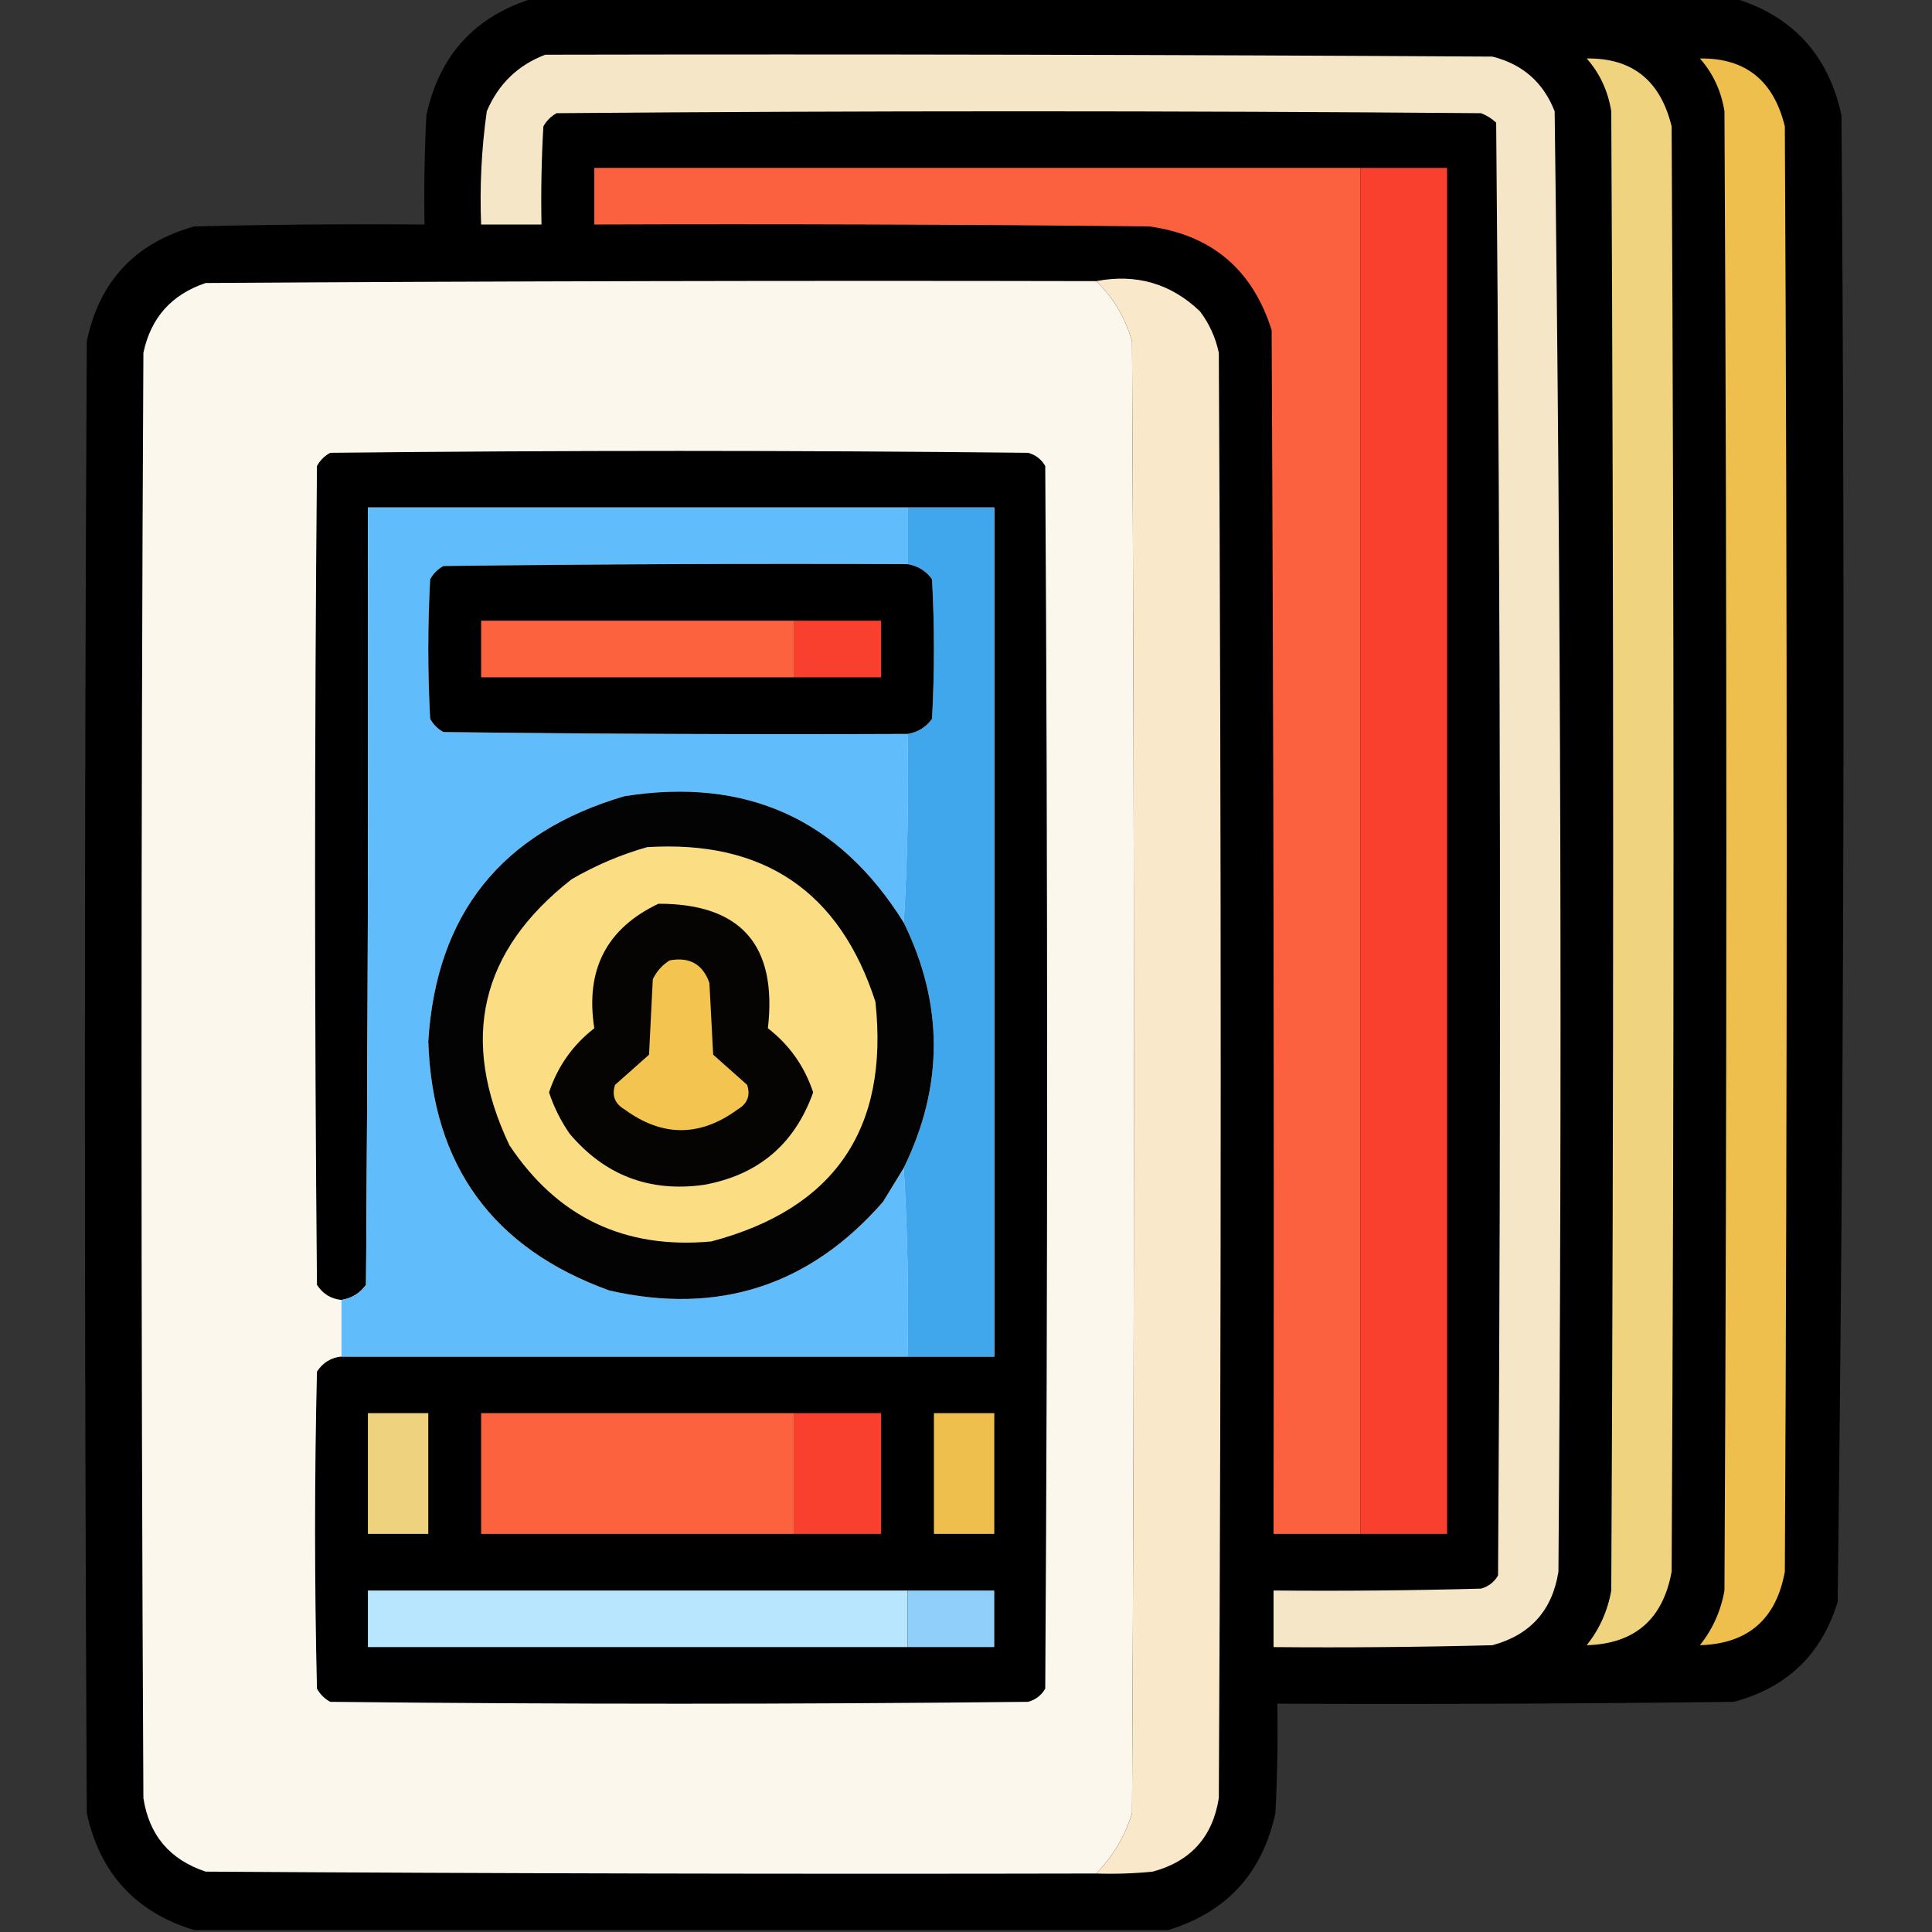 <?xml version="1.0" encoding="UTF-8"?>
<!DOCTYPE svg PUBLIC "-//W3C//DTD SVG 1.1//EN" "http://www.w3.org/Graphics/SVG/1.1/DTD/svg11.dtd">
<svg xmlns="http://www.w3.org/2000/svg" version="1.1" width="512px" height="512px" style="shape-rendering:geometricPrecision; text-rendering:geometricPrecision; image-rendering:optimizeQuality; fill-rule:evenodd; clip-rule:evenodd" xmlns:xlink="http://www.w3.org/1999/xlink">
<rect width="100%" height="100%" fill="#333333" stroke="none"/>
<g><path style="opacity:0.989" fill="#000000" d="M 141.5,-0.5 C 247.5,-0.5 353.5,-0.5 459.5,-0.5C 475.027,4.198 484.527,14.531 488,30.5C 488.993,161.876 488.66,293.209 487,424.5C 482.761,438.405 473.594,447.238 459.5,451C 419.168,451.5 378.835,451.667 338.5,451.5C 338.666,461.172 338.5,470.839 338,480.5C 334.527,496.469 325.027,506.802 309.5,511.5C 223.5,511.5 137.5,511.5 51.5,511.5C 35.973,506.802 26.473,496.469 23,480.5C 22.333,350.5 22.333,220.5 23,90.5C 26.286,74.547 35.786,64.38 51.5,60C 71.831,59.5 92.164,59.333 112.5,59.5C 112.334,49.828 112.5,40.161 113,30.5C 116.473,14.531 125.973,4.198 141.5,-0.5 Z"/></g>
<g><path style="opacity:1" fill="#f5e6c7" d="M 144.5,14.5 C 228.167,14.333 311.834,14.5 395.5,15C 403.502,17.003 409.002,21.836 412,29.5C 413.66,158.457 413.993,287.457 413,416.5C 411.387,426.78 405.553,433.28 395.5,436C 376.17,436.5 356.836,436.667 337.5,436.5C 337.5,431.5 337.5,426.5 337.5,421.5C 355.836,421.667 374.17,421.5 392.5,421C 394.492,420.426 395.992,419.259 397,417.5C 397.831,289.127 397.665,160.793 396.5,32.5C 395.335,31.416 394.002,30.583 392.5,30C 310.833,29.333 229.167,29.333 147.5,30C 146,30.833 144.833,32 144,33.5C 143.5,42.16 143.334,50.827 143.5,59.5C 138.167,59.5 132.833,59.5 127.5,59.5C 127.105,49.434 127.605,39.434 129,29.5C 132.081,22.251 137.247,17.251 144.5,14.5 Z"/></g>
<g><path style="opacity:1" fill="#efd37e" d="M 420.5,15.5 C 432.538,15.324 440.038,21.324 443,33.5C 443.667,161.167 443.667,288.833 443,416.5C 440.707,429.133 433.207,435.633 420.5,436C 423.882,431.735 426.048,426.902 427,421.5C 427.667,290.833 427.667,160.167 427,29.5C 426.148,24.135 423.982,19.468 420.5,15.5 Z"/></g>
<g><path style="opacity:1" fill="#efbf4e" d="M 450.5,15.5 C 462.538,15.324 470.038,21.324 473,33.5C 473.667,161.167 473.667,288.833 473,416.5C 470.719,429.119 463.219,435.619 450.5,436C 453.882,431.735 456.048,426.902 457,421.5C 457.667,290.833 457.667,160.167 457,29.5C 456.148,24.135 453.982,19.468 450.5,15.5 Z"/></g>
<g><path style="opacity:1" fill="#fb613f" d="M 360.5,44.5 C 360.5,165.167 360.5,285.833 360.5,406.5C 352.833,406.5 345.167,406.5 337.5,406.5C 337.667,300.166 337.5,193.833 337,87.5C 331.929,71.422 321.096,62.256 304.5,60C 255.501,59.5 206.501,59.333 157.5,59.5C 157.5,54.5 157.5,49.5 157.5,44.5C 225.167,44.5 292.833,44.5 360.5,44.5 Z"/></g>
<g><path style="opacity:1" fill="#f9402e" d="M 360.5,44.5 C 368.167,44.5 375.833,44.5 383.5,44.5C 383.5,165.167 383.5,285.833 383.5,406.5C 375.833,406.5 368.167,406.5 360.5,406.5C 360.5,285.833 360.5,165.167 360.5,44.5 Z"/></g>
<g><path style="opacity:1" fill="#fcf7ed" d="M 290.5,74.5 C 295.097,78.942 298.263,84.276 300,90.5C 300.667,220.5 300.667,350.5 300,480.5C 298.094,486.655 294.928,491.988 290.5,496.5C 211.833,496.667 133.166,496.5 54.5,496C 45.002,492.839 39.502,486.339 38,476.5C 37.333,348.833 37.333,221.167 38,93.5C 39.958,84.207 45.458,78.04 54.5,75C 133.166,74.5 211.833,74.333 290.5,74.5 Z"/></g>
<g><path style="opacity:1" fill="#f9e9ca" d="M 290.5,74.5 C 301.127,72.469 310.293,75.136 318,82.5C 320.478,85.789 322.144,89.456 323,93.5C 323.667,221.167 323.667,348.833 323,476.5C 321.387,486.78 315.553,493.28 305.5,496C 300.511,496.499 295.511,496.666 290.5,496.5C 294.928,491.988 298.094,486.655 300,480.5C 300.667,350.5 300.667,220.5 300,90.5C 298.263,84.276 295.097,78.942 290.5,74.5 Z"/></g>
<g><path style="opacity:1" fill="#000000" d="M 90.5,359.5 C 140.5,359.5 190.5,359.5 240.5,359.5C 248.167,359.5 255.833,359.5 263.5,359.5C 263.5,284.5 263.5,209.5 263.5,134.5C 255.833,134.5 248.167,134.5 240.5,134.5C 192.833,134.5 145.167,134.5 97.5,134.5C 97.667,203.167 97.5,271.834 97,340.5C 95.399,342.719 93.233,344.052 90.5,344.5C 87.713,344.22 85.547,342.887 84,340.5C 83.333,268.167 83.333,195.833 84,123.5C 84.833,122 86,120.833 87.5,120C 149.167,119.333 210.833,119.333 272.5,120C 274.492,120.574 275.992,121.741 277,123.5C 277.667,231.5 277.667,339.5 277,447.5C 275.992,449.259 274.492,450.426 272.5,451C 210.833,451.667 149.167,451.667 87.5,451C 86,450.167 84.833,449 84,447.5C 83.333,419.5 83.333,391.5 84,363.5C 85.547,361.113 87.713,359.78 90.5,359.5 Z"/></g>
<g><path style="opacity:1" fill="#61bcfb" d="M 240.5,134.5 C 240.5,139.5 240.5,144.5 240.5,149.5C 199.499,149.333 158.499,149.5 117.5,150C 116,150.833 114.833,152 114,153.5C 113.333,165.833 113.333,178.167 114,190.5C 114.833,192 116,193.167 117.5,194C 158.499,194.5 199.499,194.667 240.5,194.5C 240.83,211.342 240.497,228.008 239.5,244.5C 222.396,217.061 197.73,205.894 165.5,211C 132.938,220.555 115.605,242.221 113.5,276C 114.591,308.85 130.591,330.85 161.5,342C 190.406,348.569 214.573,340.736 234,318.5C 235.844,315.472 237.678,312.472 239.5,309.5C 240.497,325.992 240.83,342.658 240.5,359.5C 190.5,359.5 140.5,359.5 90.5,359.5C 90.5,354.5 90.5,349.5 90.5,344.5C 93.233,344.052 95.399,342.719 97,340.5C 97.5,271.834 97.667,203.167 97.5,134.5C 145.167,134.5 192.833,134.5 240.5,134.5 Z"/></g>
<g><path style="opacity:1" fill="#41a7ed" d="M 240.5,134.5 C 248.167,134.5 255.833,134.5 263.5,134.5C 263.5,209.5 263.5,284.5 263.5,359.5C 255.833,359.5 248.167,359.5 240.5,359.5C 240.83,342.658 240.497,325.992 239.5,309.5C 250.106,287.801 250.106,266.134 239.5,244.5C 240.497,228.008 240.83,211.342 240.5,194.5C 243.233,194.052 245.399,192.719 247,190.5C 247.667,178.167 247.667,165.833 247,153.5C 245.399,151.281 243.233,149.948 240.5,149.5C 240.5,144.5 240.5,139.5 240.5,134.5 Z"/></g>
<g><path style="opacity:1" fill="#000000" d="M 240.5,149.5 C 243.233,149.948 245.399,151.281 247,153.5C 247.667,165.833 247.667,178.167 247,190.5C 245.399,192.719 243.233,194.052 240.5,194.5C 199.499,194.667 158.499,194.5 117.5,194C 116,193.167 114.833,192 114,190.5C 113.333,178.167 113.333,165.833 114,153.5C 114.833,152 116,150.833 117.5,150C 158.499,149.5 199.499,149.333 240.5,149.5 Z"/></g>
<g><path style="opacity:1" fill="#fd623f" d="M 210.5,164.5 C 210.5,169.5 210.5,174.5 210.5,179.5C 182.833,179.5 155.167,179.5 127.5,179.5C 127.5,174.5 127.5,169.5 127.5,164.5C 155.167,164.5 182.833,164.5 210.5,164.5 Z"/></g>
<g><path style="opacity:1" fill="#f9402e" d="M 210.5,164.5 C 218.167,164.5 225.833,164.5 233.5,164.5C 233.5,169.5 233.5,174.5 233.5,179.5C 225.833,179.5 218.167,179.5 210.5,179.5C 210.5,174.5 210.5,169.5 210.5,164.5 Z"/></g>
<g><path style="opacity:1" fill="#030303" d="M 239.5,244.5 C 250.106,266.134 250.106,287.801 239.5,309.5C 237.678,312.472 235.844,315.472 234,318.5C 214.573,340.736 190.406,348.569 161.5,342C 130.591,330.85 114.591,308.85 113.5,276C 115.605,242.221 132.938,220.555 165.5,211C 197.73,205.894 222.396,217.061 239.5,244.5 Z"/></g>
<g><path style="opacity:1" fill="#fbdd84" d="M 171.5,224.5 C 202.387,222.58 222.554,236.247 232,265.5C 235.628,299.189 221.128,320.356 188.5,329C 165.551,331.108 147.718,322.608 135,303.5C 121.716,275.473 127.216,251.973 151.5,233C 157.92,229.282 164.586,226.449 171.5,224.5 Z"/></g>
<g><path style="opacity:1" fill="#050402" d="M 174.5,239.5 C 196.363,239.479 206.03,250.479 203.5,272.5C 209.222,276.941 213.222,282.608 215.5,289.5C 210.571,303.261 200.905,311.428 186.5,314C 172.165,316 160.332,311.5 151,300.5C 148.637,297.107 146.804,293.44 145.5,289.5C 147.778,282.608 151.778,276.941 157.5,272.5C 155.065,257.031 160.731,246.031 174.5,239.5 Z"/></g>
<g><path style="opacity:1" fill="#f4c450" d="M 177.5,254.5 C 182.772,253.549 186.272,255.549 188,260.5C 188.333,266.833 188.667,273.167 189,279.5C 191.959,282.157 194.959,284.824 198,287.5C 198.92,290.308 198.087,292.475 195.5,294C 185.5,301.333 175.5,301.333 165.5,294C 162.913,292.475 162.08,290.308 163,287.5C 166,284.833 169,282.167 172,279.5C 172.333,272.833 172.667,266.167 173,259.5C 174.059,257.341 175.559,255.674 177.5,254.5 Z"/></g>
<g><path style="opacity:1" fill="#efd27e" d="M 97.5,374.5 C 102.833,374.5 108.167,374.5 113.5,374.5C 113.5,385.167 113.5,395.833 113.5,406.5C 108.167,406.5 102.833,406.5 97.5,406.5C 97.5,395.833 97.5,385.167 97.5,374.5 Z"/></g>
<g><path style="opacity:1" fill="#fd623f" d="M 210.5,374.5 C 210.5,385.167 210.5,395.833 210.5,406.5C 182.833,406.5 155.167,406.5 127.5,406.5C 127.5,395.833 127.5,385.167 127.5,374.5C 155.167,374.5 182.833,374.5 210.5,374.5 Z"/></g>
<g><path style="opacity:1" fill="#f9402e" d="M 210.5,374.5 C 218.167,374.5 225.833,374.5 233.5,374.5C 233.5,385.167 233.5,395.833 233.5,406.5C 225.833,406.5 218.167,406.5 210.5,406.5C 210.5,395.833 210.5,385.167 210.5,374.5 Z"/></g>
<g><path style="opacity:1" fill="#efbf4e" d="M 247.5,374.5 C 252.833,374.5 258.167,374.5 263.5,374.5C 263.5,385.167 263.5,395.833 263.5,406.5C 258.167,406.5 252.833,406.5 247.5,406.5C 247.5,395.833 247.5,385.167 247.5,374.5 Z"/></g>
<g><path style="opacity:1" fill="#b7e6fe" d="M 240.5,421.5 C 240.5,426.5 240.5,431.5 240.5,436.5C 192.833,436.5 145.167,436.5 97.5,436.5C 97.5,431.5 97.5,426.5 97.5,421.5C 145.167,421.5 192.833,421.5 240.5,421.5 Z"/></g>
<g><path style="opacity:1" fill="#90cff9" d="M 240.5,421.5 C 248.167,421.5 255.833,421.5 263.5,421.5C 263.5,426.5 263.5,431.5 263.5,436.5C 255.833,436.5 248.167,436.5 240.5,436.5C 240.5,431.5 240.5,426.5 240.5,421.5 Z"/></g>
</svg>
